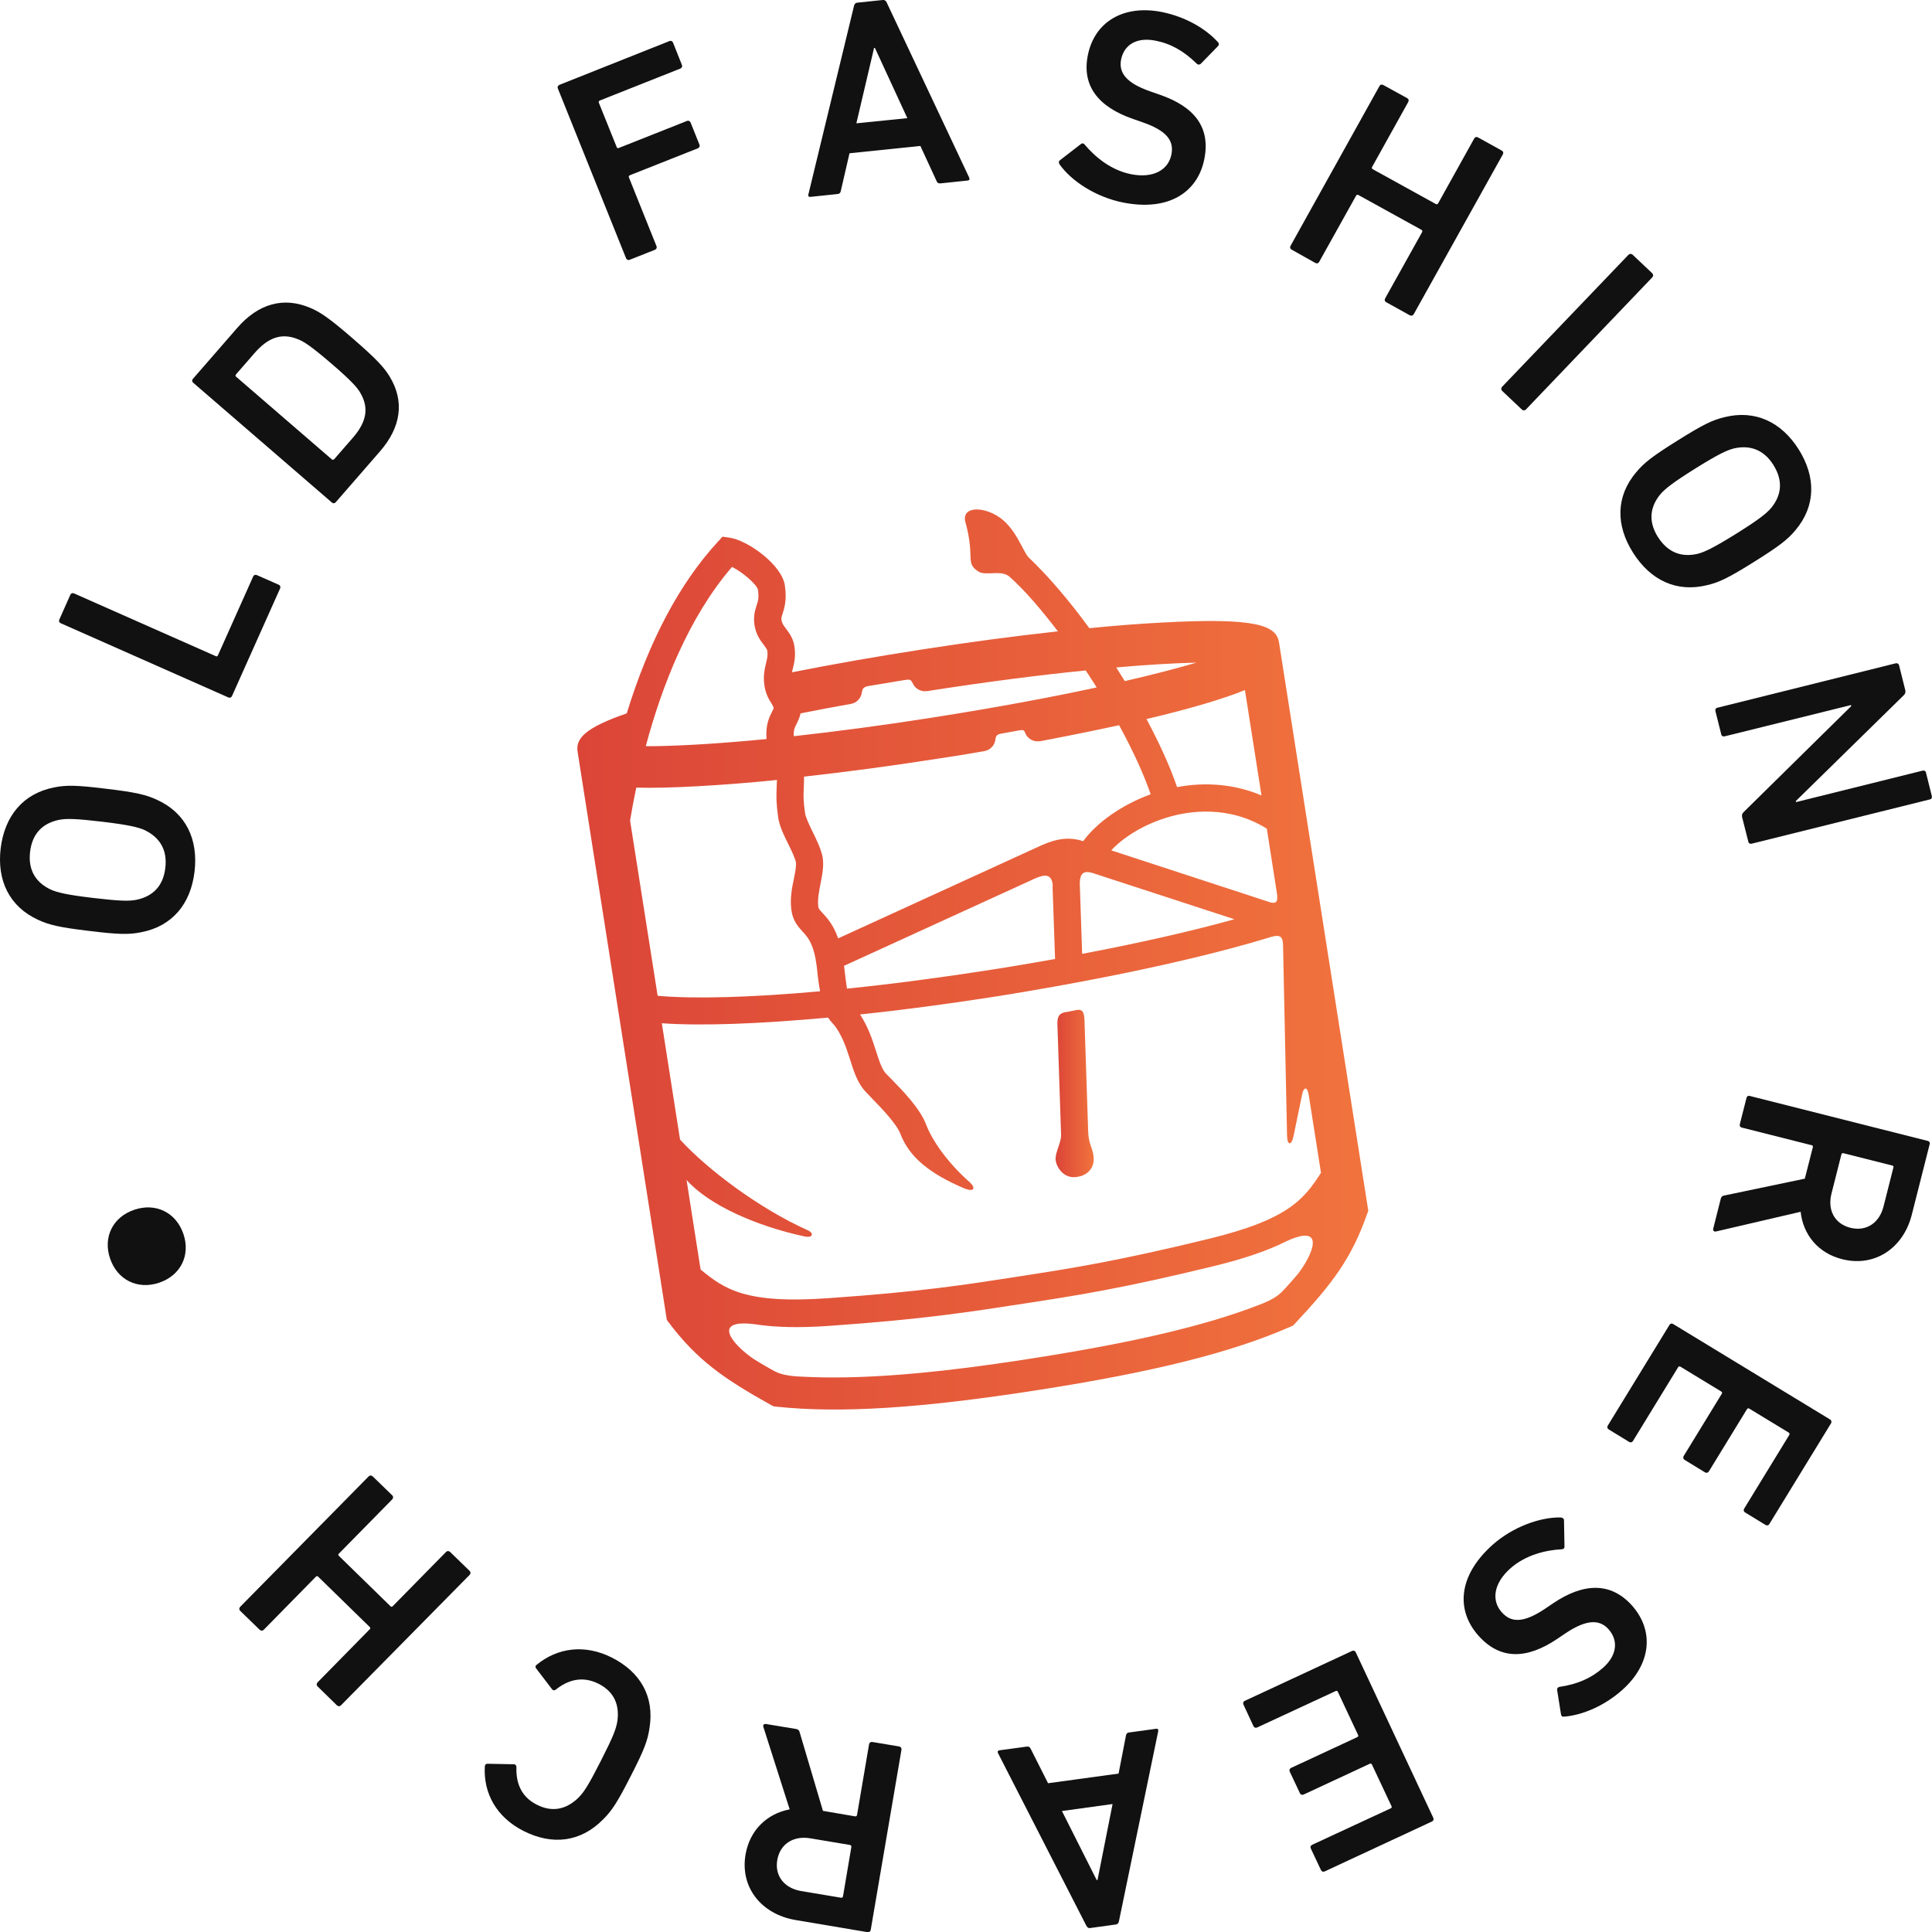 <svg width="600" height="600" viewBox="0 0 600 600" fill="none" xmlns="http://www.w3.org/2000/svg">
<path d="M257.18 316.021C235.848 317.984 217.733 318.656 205.536 317.778L211.194 353.902C219.602 363.101 235.64 375.245 250.848 382.067C252.82 382.946 252.56 384.548 249.809 383.979C234.758 380.723 220.121 374.212 213.218 366.46L217.578 394.264C225 400.362 231.488 405.013 257.387 403.152C286.245 401.137 299.636 399.018 316.609 396.382C333.633 393.747 347.024 391.628 375.104 384.806C400.328 378.708 405 372.3 410.242 364.238L406.505 340.465C405.934 336.744 404.792 337.984 404.429 339.69L401.73 352.765C401.107 355.866 399.758 355.866 399.706 352.61L398.46 293.54C398.408 290.853 397.578 290.181 394.775 290.956C394.619 291.008 394.463 291.059 394.308 291.111C379.1 295.762 358.858 300.517 336.384 304.754C333.633 305.271 330.83 305.788 327.976 306.305C321.54 307.442 315 308.579 308.356 309.612C294.031 311.835 280.069 313.695 267.093 315.039C269.688 319.018 270.934 322.946 272.076 326.46C272.906 329.096 273.633 331.318 274.723 332.92C274.931 333.23 275.969 334.263 276.799 335.09C280.329 338.708 285.726 344.238 287.595 349.199C289.619 354.47 294.446 361.24 301.194 367.183C303.218 369.096 302.387 370.232 299.533 369.096C288.996 364.599 282.457 359.535 279.654 352.196C278.408 348.889 273.373 343.773 270.675 340.982C269.066 339.328 268.287 338.501 267.768 337.778C265.899 335.142 264.965 332.145 263.979 328.992C262.941 325.788 261.903 322.532 259.827 319.38C259.463 318.811 259.1 318.398 258.685 317.933C258.114 317.313 257.595 316.692 257.18 316.021ZM399.29 385.581C393.944 388.269 386.782 390.801 377.076 393.178C348.633 400.103 335.086 402.222 317.906 404.858C300.726 407.493 287.128 409.664 257.958 411.731C247.941 412.455 240.415 412.196 234.498 411.266C220.484 409.457 227.699 417.726 234.083 422.067C235.588 422.997 237.197 423.979 238.962 424.961C240.986 426.098 242.647 427.338 249.239 427.545C258.166 428.01 268.287 427.804 280.017 426.873C291.747 425.943 305.086 424.289 320.605 421.86C336.072 419.431 349.308 416.951 360.778 414.264C372.249 411.576 381.903 408.734 390.259 405.53C396.436 403.307 397.681 401.654 399.29 399.948C400.64 398.45 401.886 397.054 403.027 395.711C407.699 389.664 412.059 379.587 399.29 385.581ZM397.214 199.535L424.931 376.021L424.567 377.003C419.74 390.801 413.771 398.656 402.197 411.008L401.626 411.628L400.848 411.99C382.63 420 358.339 426.098 322.111 431.731C285.934 437.364 260.917 438.966 241.09 436.847L240.207 436.744L239.429 436.331C224.636 428.062 216.54 422.429 207.716 410.749L207.093 409.922L179.377 233.437C178.754 229.509 181.401 226.098 194.636 221.55C201.54 199.121 210.986 181.24 222.872 168.32L224.377 166.667L226.557 166.977C232.111 167.752 242.751 175.297 243.737 181.757C244.412 186.201 243.633 188.682 243.062 190.543C242.699 191.628 242.595 191.99 242.699 192.61C242.854 193.54 243.27 194.16 244.1 195.245C245.034 196.486 246.332 198.191 246.695 200.62C247.214 203.721 246.643 205.995 246.176 207.804C246.072 208.165 246.021 208.475 245.969 208.785C258.477 206.305 271.972 203.928 285.986 201.757C300.83 199.431 315.259 197.519 328.546 196.072C323.564 189.612 318.581 183.617 313.598 179.173C310.951 176.796 306.228 178.966 303.893 177.519C299.585 174.78 302.906 173.333 299.844 162.274C298.443 157.261 305.138 157.106 310.329 160.62C315.519 164.134 317.751 171.369 319.412 173.075C325.536 178.863 332.076 186.563 338.304 195.09C346.453 194.263 354.083 193.695 360.986 193.333C390.363 191.731 396.384 194.264 397.214 199.535ZM396.591 277.623L393.425 257.364C381.643 249.974 369.342 251.886 363.062 253.695C355.173 255.969 348.789 260.103 345.104 264.083L393.789 280C393.996 280.052 394.204 280.103 394.36 280.207C395.969 280.62 397.007 280.465 396.591 277.623ZM391.765 247.028L386.626 214.315C380.346 216.847 370.744 219.845 356.055 223.307C360.052 230.801 363.373 238.036 365.553 244.444C374.688 242.739 383.72 243.618 391.765 247.028ZM383.356 285.478L339.758 271.266C339.706 271.266 339.706 271.266 339.654 271.214C337.162 270.439 335.398 270.543 335.346 274.212C335.346 274.367 335.346 274.522 335.346 274.677L336.072 296.227C353.823 292.868 370.017 289.199 383.356 285.478ZM349.308 211.524C358.079 209.509 365.553 207.545 371.574 205.788C364.827 205.943 356.47 206.408 346.661 207.287C347.543 208.734 348.425 210.129 349.308 211.524ZM357.353 246.667C355.121 240.207 351.695 232.816 347.543 225.22C340.432 226.77 332.335 228.424 323.097 230.181C323.045 230.181 322.993 230.181 322.941 230.181C321.072 230.491 319.256 229.509 318.477 227.855C318.477 227.804 318.425 227.752 318.425 227.7C318.373 227.649 318.373 227.545 318.322 227.493V227.442C318.062 226.873 317.854 226.615 316.816 226.77C314.844 227.132 312.872 227.493 310.848 227.855C309.083 228.165 309.29 229.044 309.083 229.974C308.771 231.628 307.422 232.972 305.657 233.282C300.986 234.108 296.159 234.884 291.28 235.607C276.799 237.881 262.733 239.742 249.706 241.189C249.706 242.791 249.654 243.979 249.602 245.013C249.498 247.597 249.498 248.682 250.017 252.558C250.225 253.85 251.367 256.279 252.405 258.398C253.702 261.034 255 263.721 255.467 266.201C255.934 268.837 255.363 271.628 254.844 274.315C254.377 276.744 253.858 279.225 254.117 281.447C254.169 282.119 254.325 282.326 255.467 283.566C256.92 285.116 258.841 287.235 260.294 291.421L323.408 262.532L323.668 262.429C328.443 260.31 332.335 259.897 336.384 261.24C340.692 255.349 348.477 249.922 357.353 246.667ZM340.588 213.488C339.446 211.731 338.356 209.922 337.162 208.217C323.097 209.612 306.54 211.731 287.958 214.625C286.038 214.935 284.221 213.902 283.443 212.196C282.872 211.059 282.716 210.904 280.796 211.214C276.955 211.835 273.218 212.455 269.585 213.075C268.235 213.333 267.82 213.902 267.664 214.987C267.457 216.744 266.107 218.295 264.239 218.605C258.685 219.586 253.495 220.568 248.616 221.55C248.356 222.842 247.837 223.876 247.422 224.754C246.799 225.943 246.384 226.77 246.54 228.475C246.54 228.527 246.54 228.579 246.54 228.63C259.152 227.235 273.477 225.375 289.308 222.894C309.031 219.793 326.263 216.589 340.588 213.488ZM326.938 274.884C326.626 271.421 324.498 271.421 321.332 272.868L262.111 299.948C262.111 300 262.11 300.052 262.162 300.155C262.474 303.152 262.785 305.375 263.045 307.028C276.747 305.633 291.643 303.669 307.007 301.292C314.014 300.207 320.969 299.018 327.664 297.829L326.886 275.452C326.938 275.194 326.938 275.039 326.938 274.884ZM253.754 301.034C253.65 300 253.495 299.07 253.339 298.191C253.339 298.139 253.339 298.088 253.339 298.036C252.353 292.713 250.744 290.904 249.29 289.354C247.941 287.855 246.176 285.995 245.761 282.532C245.294 278.966 245.969 275.659 246.591 272.713C246.955 270.801 247.37 268.837 247.162 267.752C246.903 266.46 245.813 264.134 244.827 262.17C243.425 259.38 242.024 256.434 241.661 253.798C241.038 249.199 241.09 247.545 241.194 244.806C241.194 244.083 241.245 243.256 241.297 242.222C232.266 243.152 223.91 243.773 216.436 244.186C208.65 244.599 202.474 244.754 197.595 244.599C196.816 248.32 196.194 251.731 195.675 254.832L204.239 309.251C215.553 310.284 233.356 309.767 254.688 307.855C254.325 305.943 254.014 303.773 253.754 301.034ZM234.965 188.01C235.432 186.667 235.744 185.581 235.38 183.101C234.965 181.447 230.553 177.623 227.335 176.072C213.737 191.835 205.484 213.282 200.553 231.731C202.111 231.731 203.823 231.731 205.64 231.68C213.996 231.473 224.948 230.801 238.079 229.509C238.079 229.354 238.027 229.199 238.027 229.096C237.768 225.013 238.962 222.584 239.792 220.982C239.948 220.62 240.207 220.155 240.259 220C240.207 219.431 240.052 219.225 239.533 218.346C238.806 217.209 237.82 215.607 237.405 212.92C236.938 209.871 237.508 207.649 237.924 205.84C238.287 204.393 238.495 203.462 238.287 202.067C238.235 201.705 237.872 201.189 237.301 200.413C236.211 199.018 234.758 197.106 234.29 194.005C233.927 191.318 234.498 189.509 234.965 188.01Z" fill="url(#paint0_linear_101_122)"/>
<path d="M334.204 313.695C335.813 313.385 336.695 313.798 336.799 316.796L337.941 351.266C338.045 355.245 339.187 356.072 339.602 358.966C340.121 362.946 337.422 365.426 333.633 365.581C329.896 365.736 327.716 361.86 327.82 359.69C327.924 357.468 329.533 354.729 329.533 352.61L328.391 318.191C328.391 318.036 328.391 317.881 328.391 317.726C328.391 315.659 328.962 314.78 330.675 314.367C330.83 314.367 330.934 314.315 331.09 314.315C332.076 314.108 333.166 313.953 334.204 313.695Z" fill="url(#paint1_linear_101_122)"/>
<g id="logo-text-circle">
<animateTransform attributeName="transform"
                          attributeType="XML"
                          type="rotate"
                          from="0 300 300"
                          to="360 300 300"
                          dur="15s"
                          repeatCount="indefinite"/>
<path d="M43.858 289.509C40.121 290.284 36.8 290.233 27.613 289.096C18.426 288.01 15.208 287.235 11.782 285.633C2.907 281.55 -0.986 273.437 0.208 263.463C1.454 253.385 7.163 246.46 16.765 244.548C20.502 243.773 23.824 243.824 33.011 244.961C42.197 246.047 45.416 246.822 48.841 248.424C57.717 252.507 61.609 260.62 60.416 270.698C59.222 280.724 53.512 287.649 43.858 289.509ZM45 257.829C42.924 256.899 39.966 256.176 31.765 255.194C23.46 254.212 20.502 254.16 18.27 254.625C13.339 255.659 10.018 258.76 9.343 264.548C8.668 270.284 11.159 274.057 15.675 276.227C17.751 277.158 20.606 277.881 28.91 278.863C37.163 279.845 40.173 279.897 42.405 279.432C47.336 278.398 50.658 275.297 51.332 269.612C52.059 263.824 49.516 260.052 45 257.829Z" fill="#121112"/>
<path d="M18.841 193.54C18.374 193.333 18.218 192.868 18.426 192.403L21.851 184.703C22.059 184.238 22.526 184.083 22.993 184.289L67.007 203.773C67.318 203.928 67.526 203.824 67.682 203.514L78.633 179.018C78.841 178.553 79.308 178.398 79.775 178.605L86.575 181.602C87.042 181.809 87.197 182.274 86.99 182.739L72.042 216.176C71.834 216.641 71.367 216.796 70.9 216.589L18.841 193.54Z" fill="#121112"/>
<path d="M60 118.863C59.585 118.501 59.585 118.036 59.896 117.674L73.651 101.86C80.242 94.264 88.08 92.093 96.332 95.607C99.187 96.796 101.938 98.501 109.619 105.168C117.301 111.835 119.377 114.264 120.986 116.899C125.658 124.548 124.619 132.558 118.028 140.155L104.273 155.969C103.91 156.382 103.443 156.382 103.08 156.072L60 118.863ZM103.806 142.584L109.516 136.021C113.772 131.163 114.706 126.77 111.903 122.016C111.073 120.517 109.308 118.398 102.924 112.92C96.436 107.339 94.204 105.995 92.595 105.375C87.457 103.256 83.253 104.806 78.997 109.716L73.287 116.279C73.08 116.537 73.08 116.796 73.339 117.003L103.08 142.687C103.339 142.842 103.547 142.842 103.806 142.584Z" fill="#121112"/>
<path d="M173.253 27.493C173.045 27.028 173.253 26.563 173.72 26.356L207.872 12.765C208.339 12.558 208.806 12.765 209.014 13.23L211.765 20.155C211.973 20.62 211.765 21.085 211.298 21.292L186.281 31.214C185.969 31.369 185.865 31.576 185.969 31.886L191.523 45.685C191.627 45.995 191.886 46.098 192.197 45.943L213.322 37.571C213.789 37.364 214.256 37.571 214.464 38.036L217.215 44.909C217.422 45.374 217.215 45.84 216.748 46.046L195.623 54.418C195.312 54.574 195.208 54.78 195.312 55.09L203.876 76.434C204.083 76.899 203.876 77.364 203.409 77.571L195.571 80.672C195.104 80.878 194.637 80.672 194.429 80.207L173.253 27.493Z" fill="#121112"/>
<path d="M265.225 1.809C265.329 1.292 265.64 0.879 266.263 0.827L274.152 -3.95346e-07C274.775 -0.052 275.138 0.258 275.346 0.724L300.986 55.142C301.194 55.659 301.09 56.021 300.467 56.072L292.059 56.951C291.436 57.003 291.073 56.796 290.865 56.227L285.83 45.323L263.824 47.597L261.125 59.276C261.021 59.897 260.709 60.207 260.087 60.258L251.73 61.137C251.107 61.189 250.9 60.879 251.055 60.362L265.225 1.809ZM281.782 36.693L271.713 14.884H271.453L265.952 38.295L281.782 36.693Z" fill="#121112"/>
<path d="M329.066 51.059C328.806 50.646 328.702 50.129 329.17 49.767L335.657 44.755C336.073 44.393 336.592 44.496 336.851 44.91C339.965 48.579 344.844 52.817 351.28 54.109C358.132 55.452 362.803 52.817 363.789 48.01C364.619 43.876 362.595 40.672 354.862 37.984L351.903 36.951C341.107 33.23 335.917 26.667 337.837 17.158C339.914 6.77 348.893 1.395 360.779 3.721C367.993 5.168 374.377 8.786 378.27 13.127C378.633 13.54 378.633 13.902 378.218 14.367L372.924 19.793C372.509 20.155 372.042 20.155 371.678 19.793C367.63 15.814 363.581 13.54 358.754 12.61C352.889 11.473 349.049 14.005 348.166 18.501C347.388 22.481 349.619 25.736 357.197 28.372L360.156 29.406C370.952 33.127 375.986 39.535 374.014 49.406C371.99 59.587 363.114 65.737 348.789 62.894C340.225 61.189 332.699 56.176 329.066 51.059Z" fill="#121112"/>
<path d="M428.409 26.718C428.668 26.253 429.135 26.15 429.602 26.408L437.025 30.491C437.492 30.749 437.596 31.214 437.336 31.68L426.125 51.835C425.969 52.145 426.021 52.351 426.333 52.558L445.9 63.359C446.211 63.514 446.419 63.462 446.627 63.152L457.838 42.997C458.097 42.532 458.564 42.429 459.032 42.687L466.402 46.77C466.869 47.028 466.973 47.493 466.713 47.959L439.049 97.571C438.789 98.036 438.322 98.139 437.855 97.933L430.485 93.85C430.018 93.592 429.914 93.126 430.173 92.661L441.644 72.093C441.8 71.783 441.748 71.576 441.436 71.369L421.869 60.568C421.557 60.413 421.35 60.465 421.142 60.775L409.672 81.344C409.412 81.809 408.945 81.912 408.478 81.654L401.108 77.519C400.641 77.261 400.537 76.796 400.796 76.331L428.409 26.718Z" fill="#121112"/>
<path d="M505.744 79.121C506.108 78.76 506.575 78.76 506.99 79.07L513.114 84.858C513.478 85.22 513.478 85.685 513.166 86.098L473.876 127.183C473.512 127.545 473.045 127.545 472.63 127.183L466.505 121.395C466.142 121.034 466.142 120.568 466.454 120.155L505.744 79.121Z" fill="#121112"/>
<path d="M508.132 146.667C510.571 143.721 513.166 141.705 521.004 136.796C528.841 131.886 531.8 130.439 535.537 129.561C545.035 127.183 553.184 131.008 558.582 139.535C563.979 148.114 563.928 157.106 557.647 164.599C555.208 167.545 552.613 169.561 544.775 174.47C536.938 179.38 533.979 180.827 530.242 181.705C520.744 184.083 512.595 180.258 507.146 171.628C501.748 163.101 501.8 154.16 508.132 146.667ZM527.232 171.99C529.412 171.421 532.163 170.129 539.222 165.736C546.332 161.292 548.616 159.431 550.069 157.726C553.236 153.85 553.858 149.354 550.744 144.393C547.682 139.535 543.322 138.139 538.443 139.276C536.263 139.845 533.564 141.085 526.453 145.53C519.447 149.922 517.059 151.835 515.606 153.54C512.44 157.416 511.817 161.912 514.879 166.77C518.045 171.731 522.353 173.127 527.232 171.99Z" fill="#121112"/>
<path d="M588.737 205.995C589.257 205.891 589.672 206.15 589.776 206.615L591.696 214.315C591.852 214.987 591.696 215.452 591.229 215.917L557.699 248.785L557.803 249.096L597.094 239.328C597.613 239.225 598.028 239.431 598.132 239.948L599.949 247.235C600.052 247.752 599.845 248.165 599.326 248.269L543.997 262.015C543.478 262.119 543.063 261.912 542.959 261.395L541.038 253.798C540.883 253.127 541.038 252.661 541.506 252.196L574.931 219.276L574.827 218.966L535.589 228.682C535.07 228.785 534.654 228.579 534.551 228.062L532.734 220.827C532.63 220.31 532.838 219.897 533.357 219.793L588.737 205.995Z" fill="#121112"/>
<path d="M534.395 372.3C534.55 371.628 534.914 371.37 535.537 371.266L560.502 366.047L562.993 356.279C563.097 355.969 562.941 355.711 562.63 355.659L540.934 350.181C540.415 350.078 540.208 349.612 540.312 349.147L542.388 340.982C542.492 340.465 542.959 340.207 543.426 340.362L598.651 354.315C599.17 354.419 599.429 354.884 599.274 355.349L593.72 377.261C591.073 387.7 582.146 393.592 572.128 391.059C564.654 389.199 559.983 383.463 559.204 376.331L532.993 382.429C532.319 382.636 531.903 382.171 532.059 381.55L534.395 372.3ZM574.62 381.292C579.55 382.532 583.651 379.845 584.948 374.677L588.011 362.584C588.114 362.274 587.959 362.016 587.647 361.964L572.492 358.14C572.18 358.036 571.973 358.191 571.869 358.501L568.806 370.594C567.457 375.762 569.741 380.052 574.62 381.292Z" fill="#121112"/>
<path d="M568.339 440.827C568.755 441.085 568.91 441.55 568.651 442.016L549.499 473.282C549.239 473.747 548.772 473.85 548.305 473.592L541.973 469.716C541.505 469.457 541.402 468.992 541.661 468.527L555.675 445.633C555.831 445.323 555.779 445.116 555.519 444.91L543.27 437.468C542.959 437.261 542.751 437.364 542.543 437.623L530.71 456.951C530.45 457.364 529.983 457.519 529.516 457.261L523.184 453.385C522.768 453.127 522.613 452.662 522.872 452.196L534.706 432.868C534.914 432.558 534.81 432.351 534.55 432.145L521.886 424.444C521.575 424.238 521.367 424.341 521.159 424.6L507.146 447.494C506.886 447.959 506.419 448.062 505.952 447.804L499.62 443.928C499.153 443.669 499.049 443.204 499.308 442.739L518.46 411.473C518.72 411.059 519.187 410.904 519.654 411.214L568.339 440.827Z" fill="#121112"/>
<path d="M484.723 471.266C485.191 471.318 485.71 471.576 485.71 472.093L485.865 480.258C485.917 480.827 485.502 481.137 485.035 481.137C480.208 481.395 473.876 482.791 468.997 487.132C463.806 491.783 463.132 497.106 466.402 500.724C469.204 503.876 472.993 504.186 479.793 499.638L482.388 497.881C491.834 491.525 500.242 491.318 506.782 498.553C513.841 506.46 512.803 516.848 503.772 524.858C498.322 529.716 491.523 532.662 485.71 533.127C485.139 533.178 484.879 532.972 484.775 532.351L483.582 524.858C483.53 524.289 483.789 523.979 484.308 523.876C489.914 523.049 494.17 521.189 497.855 517.933C502.319 513.954 502.578 509.354 499.516 505.943C496.817 502.946 492.82 502.791 486.177 507.235L483.582 508.992C474.135 515.349 465.883 515.504 459.187 508.01C452.232 500.258 452.647 489.509 463.495 479.793C469.879 474.109 478.443 471.111 484.723 471.266Z" fill="#121112"/>
<path d="M445.122 564.548C445.329 565.013 445.173 565.478 444.706 565.685L411.384 581.189C410.917 581.395 410.45 581.24 410.243 580.775L407.077 574.057C406.869 573.592 407.025 573.127 407.492 572.92L431.886 561.602C432.198 561.447 432.301 561.24 432.146 560.93L426.073 548.01C425.917 547.7 425.71 547.597 425.398 547.752L404.845 557.313C404.378 557.519 403.91 557.364 403.703 556.899L400.537 550.181C400.329 549.716 400.485 549.251 400.952 549.044L421.506 539.483C421.817 539.328 421.921 539.121 421.765 538.811L415.485 525.426C415.329 525.116 415.121 525.013 414.81 525.168L390.416 536.486C389.948 536.692 389.481 536.537 389.274 536.072L386.16 529.354C385.952 528.889 386.108 528.424 386.575 528.217L419.897 512.713C420.364 512.506 420.831 512.661 421.038 513.127L445.122 564.548Z" fill="#121112"/>
<path d="M347.491 596.692C347.387 597.209 347.076 597.623 346.505 597.674L338.616 598.76C337.993 598.863 337.63 598.553 337.37 598.036L309.965 544.496C309.706 544.031 309.862 543.617 310.433 543.566L318.841 542.429C319.464 542.325 319.827 542.532 320.086 543.101L325.484 553.798L347.388 550.801L349.671 539.018C349.775 538.398 350.086 538.088 350.657 538.036L358.962 536.899C359.585 536.796 359.792 537.106 359.689 537.674L347.491 596.692ZM329.792 562.429L340.588 583.876L340.848 583.824L345.519 560.258L329.792 562.429Z" fill="#121112"/>
<path d="M247.215 536.951C247.889 537.054 248.201 537.364 248.357 538.036L255.571 562.377L265.536 564.083C265.9 564.134 266.055 563.979 266.159 563.669L269.896 541.705C270 541.189 270.363 540.93 270.882 540.982L279.239 542.377C279.758 542.481 280.017 542.842 279.966 543.359L270.415 599.328C270.312 599.845 269.948 600.103 269.429 600.052L247.059 596.279C236.419 594.47 229.775 586.098 231.54 575.917C232.838 568.372 238.184 563.256 245.242 561.912L237.094 536.382C236.834 535.711 237.301 535.297 237.872 535.401L247.215 536.951ZM241.402 577.571C240.519 582.584 243.581 586.408 248.824 587.287L261.177 589.354C261.54 589.406 261.696 589.251 261.799 588.941L264.395 573.592C264.446 573.282 264.291 573.075 263.979 572.972L251.626 570.904C246.384 570.026 242.284 572.662 241.402 577.571Z" fill="#121112"/>
<path d="M195.883 551.576C191.678 559.845 190.018 562.326 187.319 565.013C180.312 572.145 171.488 573.127 162.613 568.63C154.204 564.393 150.052 556.899 150.571 548.475C150.623 548.01 150.986 547.7 151.402 547.752L159.55 547.907C160.121 547.907 160.381 548.32 160.381 548.786C160.225 553.333 161.575 557.881 166.713 560.465C171.696 562.997 176.004 561.809 179.637 558.295C181.402 556.486 182.699 554.522 186.592 546.873C190.485 539.225 191.315 537.003 191.73 534.522C192.405 529.561 190.848 525.426 185.865 522.894C180.675 520.31 176.211 521.86 172.63 524.703C172.267 525.013 171.8 525.065 171.436 524.599L166.505 518.14C166.194 517.778 166.246 517.313 166.609 517.054C173.149 511.68 181.609 510.543 190.018 514.78C198.893 519.276 203.305 526.873 201.696 536.744C201.125 540.517 200.139 543.307 195.883 551.576Z" fill="#121112"/>
<path d="M105.883 529.612C105.519 529.974 105.052 529.974 104.637 529.612L98.616 523.721C98.253 523.359 98.253 522.894 98.616 522.481L114.81 505.995C115.069 505.736 115.069 505.53 114.81 505.271L98.824 489.664C98.564 489.406 98.357 489.406 98.097 489.664L81.903 506.15C81.54 506.512 81.073 506.512 80.658 506.15L74.585 500.258C74.222 499.897 74.222 499.432 74.585 499.018L114.498 458.501C114.862 458.14 115.329 458.14 115.744 458.501L121.817 464.393C122.18 464.755 122.18 465.22 121.817 465.633L105.26 482.481C105 482.739 105 482.946 105.26 483.204L121.246 498.811C121.505 499.07 121.713 499.07 121.973 498.811L138.53 481.964C138.893 481.602 139.36 481.602 139.775 481.964L145.848 487.855C146.211 488.217 146.211 488.682 145.848 489.096L105.883 529.612Z" fill="#121112"/>
<path d="M49.464 398.346C42.768 400.62 36.488 397.519 34.204 390.904C31.921 384.289 34.983 377.985 41.678 375.711C48.374 373.437 54.654 376.538 56.938 383.153C59.222 389.767 56.159 396.072 49.464 398.346Z" fill="#121112"/>
</g>
<defs>
<linearGradient id="paint0_linear_101_122" x1="179.295" y1="297.997" x2="424.912" y2="297.997" gradientUnits="userSpaceOnUse">
<stop stop-color="#DB4538"/>
<stop offset="0.999" stop-color="#F1733D"/>
</linearGradient>
<linearGradient id="paint1_linear_101_122" x1="327.823" y1="339.623" x2="339.629" y2="339.623" gradientUnits="userSpaceOnUse">
<stop stop-color="#DB4538"/>
<stop offset="0.999" stop-color="#F1733D"/>
</linearGradient>
</defs>
</svg>
